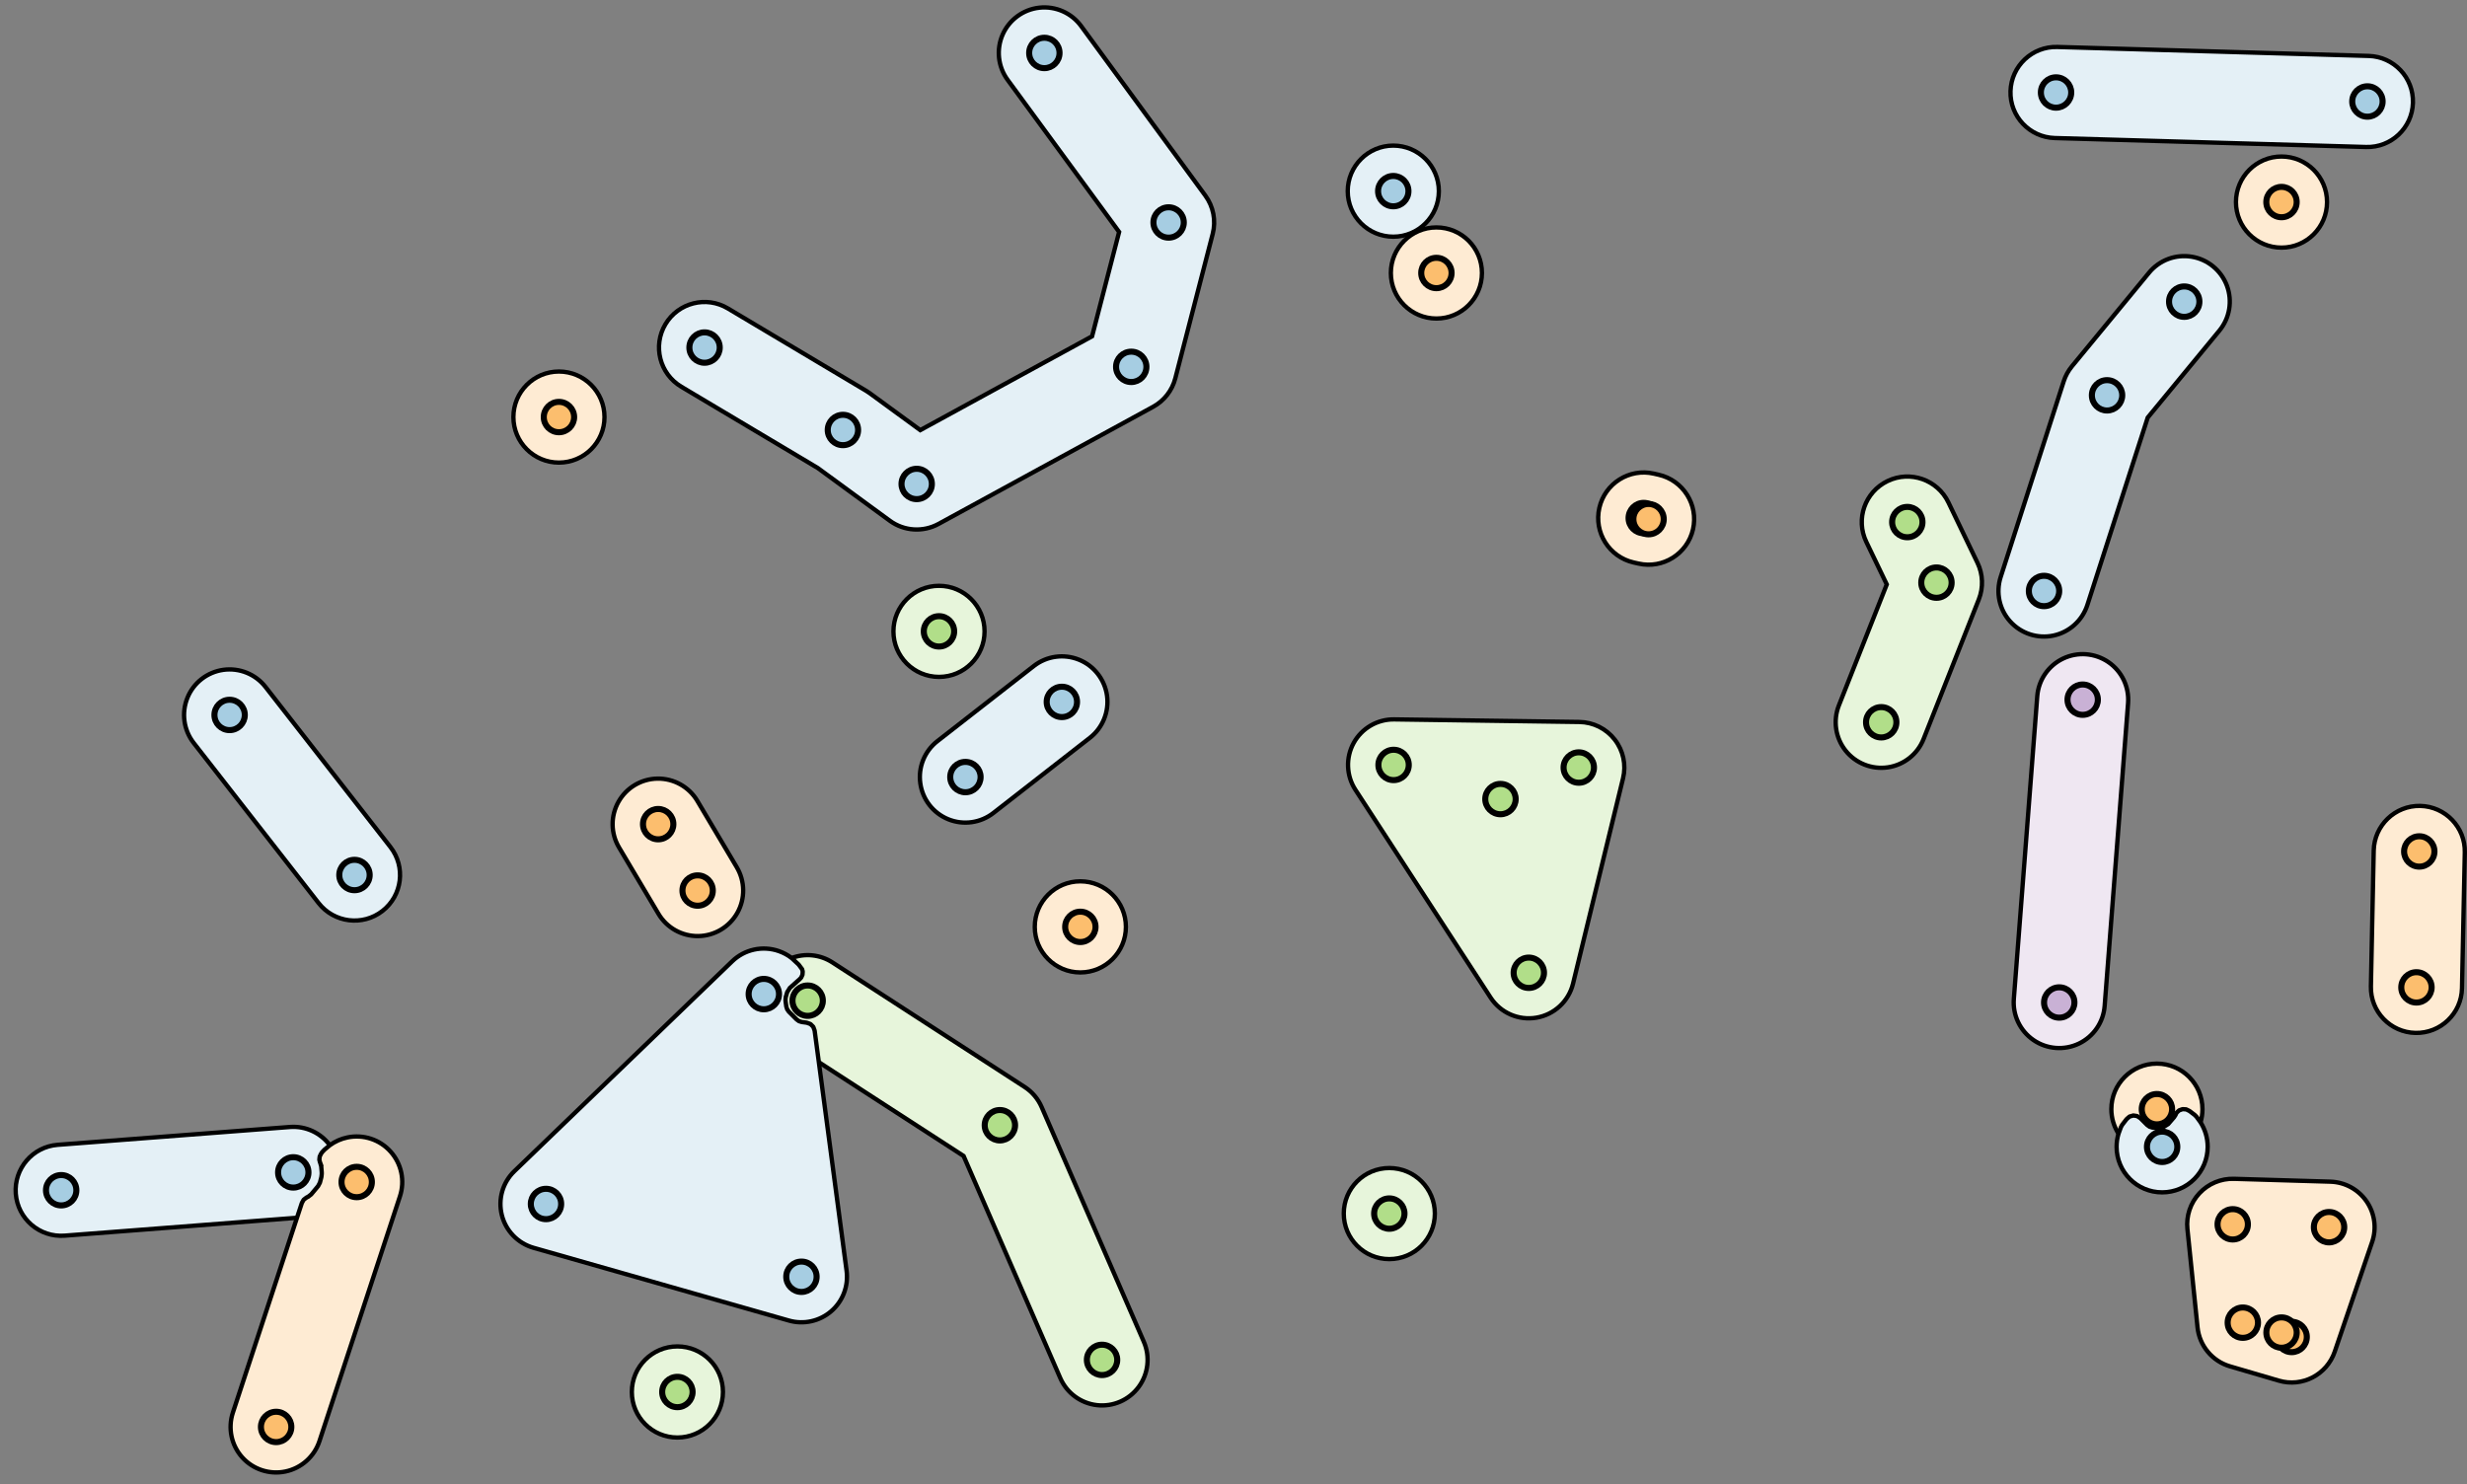 <?xml version="1.0" encoding="UTF-8"?>
<svg xmlns="http://www.w3.org/2000/svg" xmlns:xlink="http://www.w3.org/1999/xlink" width="246pt" height="148pt" viewBox="0 0 246 148" version="1.1">
<rect x="0" y="0" width="246" height="148" fill="#808080" stroke="none"/>
<g id="surface3683">
<path style="fill-rule:nonzero;fill:rgb(99.6%,92.1%,82.7%);fill-opacity:1;stroke-width:0.432;stroke-linecap:butt;stroke-linejoin:miter;stroke:rgb(0%,0%,0%);stroke-opacity:1;stroke-miterlimit:10;" d="M 217.25 350.941 C 218.055 349.68 219.469 348.844 221.078 348.844 C 223.133 348.844 224.867 350.207 225.43 352.074 C 225.555 352.492 225.621 352.93 225.621 353.387 C 225.621 355.895 223.59 357.93 221.078 357.93 C 218.57 357.93 216.535 355.895 216.535 353.387 C 216.535 352.484 216.801 351.648 217.25 350.941 Z M 217.25 350.941 " transform="matrix(1,0,0,-1,-6,464)"/>
<path style="fill-rule:nonzero;fill:rgb(99.6%,92.1%,82.7%);fill-opacity:1;stroke-width:0.432;stroke-linecap:butt;stroke-linejoin:miter;stroke:rgb(0%,0%,0%);stroke-opacity:1;stroke-miterlimit:10;" d="M 109.184 371.566 C 109.184 369.059 111.219 367.023 113.727 367.023 C 116.234 367.023 118.27 369.059 118.27 371.566 C 118.27 374.074 116.234 376.109 113.727 376.109 C 111.219 376.109 109.184 374.074 109.184 371.566 Z M 109.184 371.566 " transform="matrix(1,0,0,-1,-6,464)"/>
<path style="fill-rule:nonzero;fill:rgb(99.6%,92.1%,82.7%);fill-opacity:1;stroke-width:0.432;stroke-linecap:butt;stroke-linejoin:miter;stroke:rgb(0%,0%,0%);stroke-opacity:1;stroke-miterlimit:10;" d="M 228.961 443.848 C 228.961 441.34 230.992 439.305 233.504 439.305 C 236.012 439.305 238.043 441.34 238.043 443.848 C 238.043 446.355 236.012 448.391 233.504 448.391 C 230.992 448.391 228.961 446.355 228.961 443.848 Z M 228.961 443.848 " transform="matrix(1,0,0,-1,-6,464)"/>
<path style="fill-rule:nonzero;fill:rgb(99.6%,92.1%,82.7%);fill-opacity:1;stroke-width:0.432;stroke-linecap:butt;stroke-linejoin:miter;stroke:rgb(0%,0%,0%);stroke-opacity:1;stroke-miterlimit:10;" d="M 144.691 436.777 C 144.691 434.27 146.727 432.234 149.234 432.234 C 151.742 432.234 153.773 434.27 153.773 436.777 C 153.773 439.285 151.742 441.32 149.234 441.32 C 146.727 441.32 144.691 439.285 144.691 436.777 Z M 144.691 436.777 " transform="matrix(1,0,0,-1,-6,464)"/>
<path style="fill-rule:nonzero;fill:rgb(99.6%,92.1%,82.7%);fill-opacity:1;stroke-width:0.432;stroke-linecap:butt;stroke-linejoin:miter;stroke:rgb(0%,0%,0%);stroke-opacity:1;stroke-miterlimit:10;" d="M 57.195 422.406 C 57.195 419.898 59.227 417.867 61.734 417.867 C 64.246 417.867 66.277 419.898 66.277 422.406 C 66.277 424.914 64.246 426.949 61.734 426.949 C 59.227 426.949 57.195 424.914 57.195 422.406 Z M 57.195 422.406 " transform="matrix(1,0,0,-1,-6,464)"/>
<path style="fill-rule:nonzero;fill:rgb(90.5%,96%,85.8%);fill-opacity:1;stroke-width:0.432;stroke-linecap:butt;stroke-linejoin:miter;stroke:rgb(0%,0%,0%);stroke-opacity:1;stroke-miterlimit:10;" d="M 95.09 401.035 C 95.09 398.527 97.125 396.496 99.633 396.496 C 102.141 396.496 104.176 398.527 104.176 401.035 C 104.176 403.547 102.141 405.578 99.633 405.578 C 97.125 405.578 95.09 403.547 95.09 401.035 Z M 95.09 401.035 " transform="matrix(1,0,0,-1,-6,464)"/>
<path style="fill-rule:nonzero;fill:rgb(89.4%,94.1%,96.4%);fill-opacity:1;stroke-width:0.432;stroke-linecap:butt;stroke-linejoin:miter;stroke:rgb(0%,0%,0%);stroke-opacity:1;stroke-miterlimit:10;" d="M 140.391 444.938 C 140.391 442.43 142.426 440.395 144.934 440.395 C 147.441 440.395 149.477 442.43 149.477 444.938 C 149.477 447.445 147.441 449.48 144.934 449.48 C 142.426 449.48 140.391 447.445 140.391 444.938 Z M 140.391 444.938 " transform="matrix(1,0,0,-1,-6,464)"/>
<path style="fill-rule:nonzero;fill:rgb(89.4%,94.1%,96.4%);fill-opacity:1;stroke-width:0.432;stroke-linecap:butt;stroke-linejoin:miter;stroke:rgb(0%,0%,0%);stroke-opacity:1;stroke-miterlimit:10;" d="M 225.43 352.074 L 225.418 352.094 L 225.41 352.105 L 225.051 352.598 L 225.008 352.648 L 224.867 352.793 L 224.816 352.836 L 224.352 353.188 L 224.273 353.234 L 224.031 353.352 L 223.988 353.367 L 223.945 353.371 L 223.676 353.387 L 223.633 353.383 L 223.586 353.371 L 223.336 353.281 L 223.293 353.262 L 223.258 353.234 L 223.062 353.051 L 223.031 353.016 L 223.012 352.98 L 222.93 352.801 L 222.789 352.582 L 222.203 351.902 L 221.762 351.625 L 221.434 351.531 L 221.367 351.516 L 221.363 351.516 L 221.277 351.504 L 221.234 351.496 L 221.16 351.492 L 221.152 351.492 L 221.008 351.5 L 220.621 351.555 L 220.344 351.641 L 220.105 351.812 L 219.457 352.461 L 219.383 352.52 L 219.141 352.676 L 219.102 352.695 L 219.055 352.707 L 218.77 352.75 L 218.723 352.754 L 218.676 352.742 L 218.398 352.664 L 218.355 352.648 L 218.316 352.621 L 218.098 352.434 L 218.031 352.363 L 217.641 351.855 L 217.602 351.801 L 217.504 351.621 L 217.477 351.559 L 217.262 350.977 L 217.258 350.961 L 217.25 350.941 C 217.125 350.527 217.059 350.09 217.059 349.633 C 217.059 347.125 219.09 345.09 221.602 345.09 C 224.109 345.09 226.141 347.125 226.141 349.633 C 226.141 350.531 225.879 351.371 225.43 352.074 Z M 225.43 352.074 " transform="matrix(1,0,0,-1,-6,464)"/>
<path style="fill-rule:nonzero;fill:rgb(90.5%,96%,85.8%);fill-opacity:1;stroke-width:0.432;stroke-linecap:butt;stroke-linejoin:miter;stroke:rgb(0%,0%,0%);stroke-opacity:1;stroke-miterlimit:10;" d="M 139.996 342.977 C 139.996 340.469 142.027 338.434 144.535 338.434 C 147.047 338.434 149.078 340.469 149.078 342.977 C 149.078 345.484 147.047 347.516 144.535 347.516 C 142.027 347.516 139.996 345.484 139.996 342.977 Z M 139.996 342.977 " transform="matrix(1,0,0,-1,-6,464)"/>
<path style="fill-rule:nonzero;fill:rgb(90.5%,96%,85.8%);fill-opacity:1;stroke-width:0.432;stroke-linecap:butt;stroke-linejoin:miter;stroke:rgb(0%,0%,0%);stroke-opacity:1;stroke-miterlimit:10;" d="M 69.004 325.184 C 69.004 322.676 71.039 320.641 73.547 320.641 C 76.055 320.641 78.09 322.676 78.09 325.184 C 78.09 327.691 76.055 329.727 73.547 329.727 C 71.039 329.727 69.004 327.691 69.004 325.184 Z M 69.004 325.184 " transform="matrix(1,0,0,-1,-6,464)"/>
<path style="fill-rule:nonzero;fill:rgb(99.6%,92.1%,82.7%);fill-opacity:1;stroke-width:0.432;stroke-linecap:butt;stroke-linejoin:miter;stroke:rgb(0%,0%,0%);stroke-opacity:1;stroke-miterlimit:10;" d="M 168.898 407.906 L 169.383 407.797 C 171.828 407.242 174.262 408.773 174.82 411.219 C 175.375 413.664 173.844 416.098 171.398 416.656 L 170.914 416.766 C 168.469 417.324 166.035 415.789 165.48 413.348 C 164.922 410.898 166.453 408.465 168.898 407.906 Z M 168.898 407.906 " transform="matrix(1,0,0,-1,-6,464)"/>
<path style="fill-rule:nonzero;fill:rgb(99.6%,92.1%,82.7%);fill-opacity:1;stroke-width:0.432;stroke-linecap:butt;stroke-linejoin:miter;stroke:rgb(0%,0%,0%);stroke-opacity:1;stroke-miterlimit:10;" d="M 67.727 379.488 L 71.66 372.867 C 72.488 371.473 74 370.629 75.621 370.648 C 77.246 370.668 78.734 371.555 79.527 372.969 C 80.32 374.383 80.297 376.113 79.469 377.512 L 75.535 384.133 C 74.707 385.527 73.195 386.371 71.57 386.352 C 69.949 386.332 68.461 385.445 67.668 384.031 C 66.875 382.617 66.895 380.883 67.727 379.488 Z M 67.727 379.488 " transform="matrix(1,0,0,-1,-6,464)"/>
<path style="fill-rule:nonzero;fill:rgb(89.4%,94.1%,96.4%);fill-opacity:1;stroke-width:0.432;stroke-linecap:butt;stroke-linejoin:miter;stroke:rgb(0%,0%,0%);stroke-opacity:1;stroke-miterlimit:10;" d="M 105.059 382.926 L 114.68 390.422 C 115.957 391.418 116.609 393.023 116.387 394.629 C 116.16 396.234 115.098 397.602 113.594 398.211 C 112.09 398.82 110.375 398.582 109.094 397.586 L 99.477 390.09 C 98.195 389.094 97.543 387.488 97.77 385.883 C 97.992 384.273 99.059 382.906 100.559 382.297 C 102.062 381.688 103.777 381.926 105.059 382.926 Z M 105.059 382.926 " transform="matrix(1,0,0,-1,-6,464)"/>
<path style="fill-rule:nonzero;fill:rgb(99.6%,92.1%,82.7%);fill-opacity:1;stroke-width:0.432;stroke-linecap:butt;stroke-linejoin:miter;stroke:rgb(0%,0%,0%);stroke-opacity:1;stroke-miterlimit:10;" d="M 251.5 365.438 L 251.781 378.992 C 251.836 381.5 249.844 383.574 247.336 383.629 C 244.828 383.68 242.754 381.691 242.699 379.184 L 242.418 365.629 C 242.363 363.117 244.355 361.043 246.863 360.992 C 249.371 360.938 251.445 362.93 251.5 365.438 Z M 251.5 365.438 " transform="matrix(1,0,0,-1,-6,464)"/>
<path style="fill-rule:nonzero;fill:rgb(99.6%,92.1%,82.7%);fill-opacity:1;stroke-width:0.432;stroke-linecap:butt;stroke-linejoin:miter;stroke:rgb(0%,0%,0%);stroke-opacity:1;stroke-miterlimit:10;" d="M 224.121 341.441 L 225.129 331.633 C 225.316 329.797 226.598 328.254 228.371 327.738 L 233.238 326.312 C 235.57 325.629 238.027 326.902 238.812 329.207 L 242.543 340.152 C 243.008 341.516 242.797 343.02 241.977 344.203 C 241.152 345.391 239.82 346.113 238.379 346.156 L 228.773 346.441 C 227.465 346.484 226.203 345.953 225.312 344.996 C 224.422 344.039 223.988 342.742 224.121 341.441 Z M 224.121 341.441 " transform="matrix(1,0,0,-1,-6,464)"/>
<path style="fill-rule:nonzero;fill:rgb(89.4%,94.1%,96.4%);fill-opacity:1;stroke-width:0.432;stroke-linecap:butt;stroke-linejoin:miter;stroke:rgb(0%,0%,0%);stroke-opacity:1;stroke-miterlimit:10;" d="M 25.316 389.906 L 37.766 373.945 C 39.309 371.969 42.164 371.613 44.141 373.156 C 46.121 374.699 46.473 377.555 44.93 379.531 L 32.477 395.492 C 31.48 396.773 29.875 397.422 28.266 397.199 C 26.66 396.973 25.293 395.91 24.688 394.406 C 24.078 392.902 24.316 391.188 25.316 389.906 Z M 25.316 389.906 " transform="matrix(1,0,0,-1,-6,464)"/>
<path style="fill-rule:nonzero;fill:rgb(89.4%,94.1%,96.4%);fill-opacity:1;stroke-width:0.432;stroke-linecap:butt;stroke-linejoin:miter;stroke:rgb(0%,0%,0%);stroke-opacity:1;stroke-miterlimit:10;" d="M 35.613 342.555 C 38.105 342.758 39.965 344.938 39.773 347.43 C 39.707 348.316 39.387 349.129 38.891 349.793 C 37.992 351 36.512 351.734 34.898 351.609 L 11.754 349.832 C 9.25 349.641 7.379 347.453 7.574 344.953 C 7.766 342.453 9.949 340.582 12.449 340.773 L 35.594 342.555 C 35.602 342.555 35.605 342.555 35.613 342.555 Z M 35.613 342.555 " transform="matrix(1,0,0,-1,-6,464)"/>
<path style="fill-rule:nonzero;fill:rgb(90.5%,96%,85.8%);fill-opacity:1;stroke-width:0.432;stroke-linecap:butt;stroke-linejoin:miter;stroke:rgb(0%,0%,0%);stroke-opacity:1;stroke-miterlimit:10;" d="M 194.141 405.719 L 189.363 393.641 C 188.77 392.133 189.023 390.422 190.031 389.148 C 191.039 387.879 192.648 387.242 194.254 387.477 C 195.859 387.715 197.215 388.793 197.812 390.301 L 203.32 404.227 C 203.785 405.402 203.738 406.723 203.191 407.863 L 200.285 413.902 C 199.195 416.164 196.48 417.113 194.223 416.027 C 191.961 414.938 191.012 412.227 192.098 409.965 Z M 194.141 405.719 " transform="matrix(1,0,0,-1,-6,464)"/>
<path style="fill-rule:nonzero;fill:rgb(99.6%,92.1%,82.7%);fill-opacity:1;stroke-width:0.432;stroke-linecap:butt;stroke-linejoin:miter;stroke:rgb(0%,0%,0%);stroke-opacity:1;stroke-miterlimit:10;" d="M 38.891 349.789 L 38.875 349.777 L 38.863 349.77 L 38.344 349.336 L 38.117 349.094 L 38.035 348.973 L 37.992 348.902 L 37.891 348.688 L 37.879 348.648 L 37.871 348.609 L 37.848 348.371 L 37.848 348.332 L 37.855 348.293 L 37.918 348.062 L 37.961 347.949 L 37.957 347.949 L 38.031 347.684 L 38.078 347.133 L 38.082 347.031 L 38.082 346.934 L 38.074 346.855 L 38.062 346.73 L 38.055 346.688 L 38.051 346.66 L 38.051 346.652 L 38.043 346.605 L 38.031 346.551 L 37.902 346.062 L 37.719 345.715 L 37.031 344.891 L 36.723 344.652 L 36.621 344.605 L 36.543 344.559 L 36.324 344.391 L 36.289 344.359 L 36.262 344.324 L 36.129 344.086 L 36.09 344.004 L 35.613 342.555 L 29.219 323.117 C 28.715 321.574 29.066 319.883 30.148 318.672 C 31.23 317.461 32.875 316.922 34.465 317.254 C 36.051 317.586 37.344 318.738 37.852 320.277 L 45.883 344.703 C 46.391 346.246 46.035 347.938 44.953 349.148 C 43.875 350.359 42.227 350.898 40.641 350.566 C 39.996 350.434 39.406 350.164 38.891 349.793 Z M 38.891 349.789 " transform="matrix(1,0,0,-1,-6,464)"/>
<path style="fill-rule:nonzero;fill:rgb(90.5%,96%,85.8%);fill-opacity:1;stroke-width:0.432;stroke-linecap:butt;stroke-linejoin:miter;stroke:rgb(0%,0%,0%);stroke-opacity:1;stroke-miterlimit:10;" d="M 141.156 385.238 L 154.637 364.512 C 155.629 362.992 157.422 362.207 159.211 362.512 C 160.996 362.816 162.43 364.152 162.859 365.914 L 167.844 386.383 C 168.172 387.727 167.867 389.145 167.02 390.238 C 166.176 391.332 164.875 391.98 163.492 392 L 145.027 392.258 C 143.348 392.281 141.797 391.379 140.984 389.91 C 140.176 388.441 140.242 386.645 141.156 385.238 Z M 141.156 385.238 " transform="matrix(1,0,0,-1,-6,464)"/>
<path style="fill-rule:nonzero;fill:rgb(89.4%,94.1%,96.4%);fill-opacity:1;stroke-width:0.432;stroke-linecap:butt;stroke-linejoin:miter;stroke:rgb(0%,0%,0%);stroke-opacity:1;stroke-miterlimit:10;" d="M 87.543 417.328 L 94.727 412.07 C 96.148 411.031 98.039 410.906 99.586 411.75 L 120.98 423.43 C 122.082 424.031 122.887 425.062 123.199 426.277 L 126.926 440.676 C 127.27 441.996 126.996 443.398 126.191 444.496 L 113.805 461.402 C 112.844 462.715 111.258 463.41 109.645 463.234 C 108.031 463.059 106.637 462.035 105.98 460.551 C 105.328 459.066 105.516 457.344 106.477 456.035 L 117.594 440.867 L 114.898 430.461 L 97.766 421.105 L 92.734 424.785 C 92.621 424.867 92.5 424.949 92.379 425.02 L 78.578 433.242 C 76.426 434.527 73.637 433.82 72.352 431.664 C 71.07 429.512 71.777 426.723 73.93 425.438 Z M 87.543 417.328 " transform="matrix(1,0,0,-1,-6,464)"/>
<path style="fill-rule:nonzero;fill:rgb(90.5%,96%,85.8%);fill-opacity:1;stroke-width:0.432;stroke-linecap:butt;stroke-linejoin:miter;stroke:rgb(0%,0%,0%);stroke-opacity:1;stroke-miterlimit:10;" d="M 84.941 368.461 C 84.781 368.398 84.625 368.332 84.469 368.254 C 83.023 367.516 82.082 366.062 82 364.441 C 81.918 362.82 82.703 361.277 84.066 360.395 L 87.652 358.07 L 102.086 348.719 L 111.727 326.57 C 112.375 325.086 113.766 324.055 115.379 323.871 C 116.992 323.688 118.578 324.379 119.543 325.684 C 120.508 326.988 120.703 328.711 120.055 330.199 L 109.867 353.598 C 109.512 354.414 108.926 355.113 108.176 355.598 L 89.008 368.02 C 87.789 368.809 86.277 368.961 84.941 368.461 Z M 84.941 368.461 " transform="matrix(1,0,0,-1,-6,464)"/>
<path style="fill-rule:nonzero;fill:rgb(89.4%,94.1%,96.4%);fill-opacity:1;stroke-width:0.432;stroke-linecap:butt;stroke-linejoin:miter;stroke:rgb(0%,0%,0%);stroke-opacity:1;stroke-miterlimit:10;" d="M 220.164 422.359 L 227.309 431.031 C 228.34 432.281 228.625 433.988 228.059 435.512 C 227.488 437.031 226.152 438.133 224.551 438.398 C 222.949 438.664 221.328 438.059 220.297 436.809 L 212.602 427.465 C 212.238 427.023 211.961 426.516 211.785 425.969 L 205.5 406.457 C 205 404.91 205.363 403.219 206.453 402.016 C 207.543 400.812 209.191 400.281 210.777 400.621 C 212.363 400.965 213.648 402.125 214.145 403.672 Z M 220.164 422.359 " transform="matrix(1,0,0,-1,-6,464)"/>
<path style="fill-rule:nonzero;fill:rgb(93.7%,90.5%,94.9%);fill-opacity:1;stroke-width:0.432;stroke-linecap:butt;stroke-linejoin:miter;stroke:rgb(0%,0%,0%);stroke-opacity:1;stroke-miterlimit:10;" d="M 215.867 363.676 L 218.203 393.871 C 218.328 395.492 217.582 397.055 216.246 397.969 C 214.906 398.887 213.18 399.02 211.715 398.32 C 210.254 397.621 209.273 396.191 209.148 394.574 L 206.812 364.375 C 206.688 362.758 207.434 361.195 208.773 360.277 C 210.109 359.359 211.836 359.227 213.301 359.926 C 214.766 360.629 215.742 362.055 215.867 363.676 Z M 215.867 363.676 " transform="matrix(1,0,0,-1,-6,464)"/>
<path style="fill-rule:nonzero;fill:rgb(89.4%,94.1%,96.4%);fill-opacity:1;stroke-width:0.432;stroke-linecap:butt;stroke-linejoin:miter;stroke:rgb(0%,0%,0%);stroke-opacity:1;stroke-miterlimit:10;" d="M 210.891 450.234 L 241.938 449.34 C 244.445 449.266 246.535 451.242 246.609 453.746 C 246.684 456.258 244.707 458.348 242.199 458.422 L 211.152 459.316 C 208.645 459.391 206.555 457.414 206.48 454.906 C 206.406 452.398 208.383 450.309 210.891 450.234 Z M 210.891 450.234 " transform="matrix(1,0,0,-1,-6,464)"/>
<path style="fill-rule:nonzero;fill:rgb(89.4%,94.1%,96.4%);fill-opacity:1;stroke-width:0.432;stroke-linecap:butt;stroke-linejoin:miter;stroke:rgb(0%,0%,0%);stroke-opacity:1;stroke-miterlimit:10;" d="M 87.652 358.07 L 87.238 361.18 L 87.215 361.273 L 87.113 361.551 L 87.094 361.594 L 87.062 361.633 L 86.855 361.84 L 86.82 361.867 L 86.777 361.891 L 86.504 361.992 L 86.406 362.016 L 85.949 362.078 L 85.672 362.164 L 85.434 362.336 L 84.664 363.105 L 84.496 363.344 L 84.406 363.621 L 84.336 364.137 L 84.328 364.281 L 84.328 364.316 L 84.332 364.395 L 84.344 364.477 L 84.355 364.566 L 84.359 364.57 L 84.375 364.637 L 84.496 365.055 L 84.762 365.477 L 85.605 366.23 L 85.621 366.242 L 85.707 366.316 L 85.867 366.484 L 85.891 366.516 L 85.91 366.551 L 86.004 366.762 L 86.02 366.801 L 86.023 366.84 L 86.039 367.07 L 86.039 367.109 L 86.035 367.148 L 85.977 367.352 L 85.637 367.809 L 84.98 368.422 L 84.965 368.438 L 84.938 368.457 L 84.941 368.461 C 84.559 368.754 84.129 368.988 83.66 369.152 C 82.043 369.715 80.246 369.324 79.012 368.133 L 57.293 347.203 C 56.121 346.074 55.645 344.41 56.039 342.832 C 56.43 341.258 57.637 340.012 59.199 339.562 L 84.672 332.305 C 86.145 331.887 87.73 332.238 88.887 333.238 C 90.047 334.238 90.621 335.758 90.418 337.273 Z M 87.652 358.07 " transform="matrix(1,0,0,-1,-6,464)"/>
<path style="fill-rule:nonzero;fill:rgb(98.8%,74.5%,43.1%);fill-opacity:1;stroke-width:0.605;stroke-linecap:butt;stroke-linejoin:miter;stroke:rgb(0%,0%,0%);stroke-opacity:1;stroke-miterlimit:10;" d="M 32.02 321.699 C 32.02 320.863 32.699 320.184 33.535 320.184 C 34.371 320.184 35.051 320.863 35.051 321.699 C 35.051 322.535 34.371 323.211 33.535 323.211 C 32.699 323.211 32.02 322.535 32.02 321.699 Z M 32.02 321.699 " transform="matrix(1,0,0,-1,-6,464)"/>
<path style="fill-rule:nonzero;fill:rgb(98.8%,74.5%,43.1%);fill-opacity:1;stroke-width:0.605;stroke-linecap:butt;stroke-linejoin:miter;stroke:rgb(0%,0%,0%);stroke-opacity:1;stroke-miterlimit:10;" d="M 40.055 346.121 C 40.055 345.285 40.73 344.609 41.57 344.609 C 42.406 344.609 43.082 345.285 43.082 346.121 C 43.082 346.957 42.406 347.637 41.57 347.637 C 40.73 347.637 40.055 346.957 40.055 346.121 Z M 40.055 346.121 " transform="matrix(1,0,0,-1,-6,464)"/>
<path style="fill-rule:nonzero;fill:rgb(98.8%,74.5%,43.1%);fill-opacity:1;stroke-width:0.605;stroke-linecap:butt;stroke-linejoin:miter;stroke:rgb(0%,0%,0%);stroke-opacity:1;stroke-miterlimit:10;" d="M 228.133 332.098 C 228.133 331.258 228.809 330.582 229.645 330.582 C 230.48 330.582 231.16 331.258 231.16 332.098 C 231.16 332.934 230.48 333.609 229.645 333.609 C 228.809 333.609 228.133 332.934 228.133 332.098 Z M 228.133 332.098 " transform="matrix(1,0,0,-1,-6,464)"/>
<path style="fill-rule:nonzero;fill:rgb(98.8%,74.5%,43.1%);fill-opacity:1;stroke-width:0.605;stroke-linecap:butt;stroke-linejoin:miter;stroke:rgb(0%,0%,0%);stroke-opacity:1;stroke-miterlimit:10;" d="M 233 330.672 C 233 329.836 233.68 329.156 234.516 329.156 C 235.352 329.156 236.027 329.836 236.027 330.672 C 236.027 331.508 235.352 332.184 234.516 332.184 C 233.68 332.184 233 331.508 233 330.672 Z M 233 330.672 " transform="matrix(1,0,0,-1,-6,464)"/>
<path style="fill-rule:nonzero;fill:rgb(98.8%,74.5%,43.1%);fill-opacity:1;stroke-width:0.605;stroke-linecap:butt;stroke-linejoin:miter;stroke:rgb(0%,0%,0%);stroke-opacity:1;stroke-miterlimit:10;" d="M 231.992 331.109 C 231.992 330.273 232.668 329.594 233.504 329.594 C 234.34 329.594 235.02 330.273 235.02 331.109 C 235.02 331.945 234.34 332.621 233.504 332.621 C 232.668 332.621 231.992 331.945 231.992 331.109 Z M 231.992 331.109 " transform="matrix(1,0,0,-1,-6,464)"/>
<path style="fill-rule:nonzero;fill:rgb(98.8%,74.5%,43.1%);fill-opacity:1;stroke-width:0.605;stroke-linecap:butt;stroke-linejoin:miter;stroke:rgb(0%,0%,0%);stroke-opacity:1;stroke-miterlimit:10;" d="M 236.73 341.617 C 236.73 340.781 237.406 340.102 238.242 340.102 C 239.078 340.102 239.758 340.781 239.758 341.617 C 239.758 342.453 239.078 343.133 238.242 343.133 C 237.406 343.133 236.73 342.453 236.73 341.617 Z M 236.73 341.617 " transform="matrix(1,0,0,-1,-6,464)"/>
<path style="fill-rule:nonzero;fill:rgb(98.8%,74.5%,43.1%);fill-opacity:1;stroke-width:0.605;stroke-linecap:butt;stroke-linejoin:miter;stroke:rgb(0%,0%,0%);stroke-opacity:1;stroke-miterlimit:10;" d="M 227.125 341.902 C 227.125 341.066 227.805 340.391 228.641 340.391 C 229.477 340.391 230.152 341.066 230.152 341.902 C 230.152 342.738 229.477 343.418 228.641 343.418 C 227.805 343.418 227.125 342.738 227.125 341.902 Z M 227.125 341.902 " transform="matrix(1,0,0,-1,-6,464)"/>
<path style="fill-rule:nonzero;fill:rgb(98.8%,74.5%,43.1%);fill-opacity:1;stroke-width:0.605;stroke-linecap:butt;stroke-linejoin:miter;stroke:rgb(0%,0%,0%);stroke-opacity:1;stroke-miterlimit:10;" d="M 219.566 353.387 C 219.566 352.551 220.242 351.871 221.078 351.871 C 221.914 351.871 222.594 352.551 222.594 353.387 C 222.594 354.223 221.914 354.898 221.078 354.898 C 220.242 354.898 219.566 354.223 219.566 353.387 Z M 219.566 353.387 " transform="matrix(1,0,0,-1,-6,464)"/>
<path style="fill-rule:nonzero;fill:rgb(98.8%,74.5%,43.1%);fill-opacity:1;stroke-width:0.605;stroke-linecap:butt;stroke-linejoin:miter;stroke:rgb(0%,0%,0%);stroke-opacity:1;stroke-miterlimit:10;" d="M 245.445 365.531 C 245.445 364.695 246.121 364.02 246.957 364.02 C 247.793 364.02 248.473 364.695 248.473 365.531 C 248.473 366.367 247.793 367.047 246.957 367.047 C 246.121 367.047 245.445 366.367 245.445 365.531 Z M 245.445 365.531 " transform="matrix(1,0,0,-1,-6,464)"/>
<path style="fill-rule:nonzero;fill:rgb(98.8%,74.5%,43.1%);fill-opacity:1;stroke-width:0.605;stroke-linecap:butt;stroke-linejoin:miter;stroke:rgb(0%,0%,0%);stroke-opacity:1;stroke-miterlimit:10;" d="M 245.727 379.086 C 245.727 378.25 246.406 377.574 247.242 377.574 C 248.078 377.574 248.754 378.25 248.754 379.086 C 248.754 379.922 248.078 380.602 247.242 380.602 C 246.406 380.602 245.727 379.922 245.727 379.086 Z M 245.727 379.086 " transform="matrix(1,0,0,-1,-6,464)"/>
<path style="fill-rule:nonzero;fill:rgb(98.8%,74.5%,43.1%);fill-opacity:1;stroke-width:0.605;stroke-linecap:butt;stroke-linejoin:miter;stroke:rgb(0%,0%,0%);stroke-opacity:1;stroke-miterlimit:10;" d="M 70.117 381.809 C 70.117 380.973 70.793 380.297 71.629 380.297 C 72.465 380.297 73.145 380.973 73.145 381.809 C 73.145 382.645 72.465 383.324 71.629 383.324 C 70.793 383.324 70.117 382.645 70.117 381.809 Z M 70.117 381.809 " transform="matrix(1,0,0,-1,-6,464)"/>
<path style="fill-rule:nonzero;fill:rgb(98.8%,74.5%,43.1%);fill-opacity:1;stroke-width:0.605;stroke-linecap:butt;stroke-linejoin:miter;stroke:rgb(0%,0%,0%);stroke-opacity:1;stroke-miterlimit:10;" d="M 74.051 375.188 C 74.051 374.352 74.727 373.676 75.566 373.676 C 76.402 373.676 77.078 374.352 77.078 375.188 C 77.078 376.027 76.402 376.703 75.566 376.703 C 74.727 376.703 74.051 376.027 74.051 375.188 Z M 74.051 375.188 " transform="matrix(1,0,0,-1,-6,464)"/>
<path style="fill-rule:nonzero;fill:rgb(98.8%,74.5%,43.1%);fill-opacity:1;stroke-width:0.605;stroke-linecap:butt;stroke-linejoin:miter;stroke:rgb(0%,0%,0%);stroke-opacity:1;stroke-miterlimit:10;" d="M 112.215 371.566 C 112.215 370.73 112.891 370.055 113.727 370.055 C 114.562 370.055 115.242 370.73 115.242 371.566 C 115.242 372.402 114.562 373.082 113.727 373.082 C 112.891 373.082 112.215 372.402 112.215 371.566 Z M 112.215 371.566 " transform="matrix(1,0,0,-1,-6,464)"/>
<path style="fill-rule:nonzero;fill:rgb(98.8%,74.5%,43.1%);fill-opacity:1;stroke-width:0.605;stroke-linecap:butt;stroke-linejoin:miter;stroke:rgb(0%,0%,0%);stroke-opacity:1;stroke-miterlimit:10;" d="M 168.395 412.336 C 168.395 411.5 169.07 410.824 169.906 410.824 C 170.742 410.824 171.422 411.5 171.422 412.336 C 171.422 413.172 170.742 413.852 169.906 413.852 C 169.07 413.852 168.395 413.172 168.395 412.336 Z M 168.395 412.336 " transform="matrix(1,0,0,-1,-6,464)"/>
<path style="fill-rule:nonzero;fill:rgb(98.8%,74.5%,43.1%);fill-opacity:1;stroke-width:0.605;stroke-linecap:butt;stroke-linejoin:miter;stroke:rgb(0%,0%,0%);stroke-opacity:1;stroke-miterlimit:10;" d="M 168.875 412.227 C 168.875 411.391 169.555 410.715 170.391 410.715 C 171.227 410.715 171.902 411.391 171.902 412.227 C 171.902 413.062 171.227 413.742 170.391 413.742 C 169.555 413.742 168.875 413.062 168.875 412.227 Z M 168.875 412.227 " transform="matrix(1,0,0,-1,-6,464)"/>
<path style="fill-rule:nonzero;fill:rgb(98.8%,74.5%,43.1%);fill-opacity:1;stroke-width:0.605;stroke-linecap:butt;stroke-linejoin:miter;stroke:rgb(0%,0%,0%);stroke-opacity:1;stroke-miterlimit:10;" d="M 231.988 443.848 C 231.988 443.012 232.664 442.336 233.504 442.336 C 234.34 442.336 235.016 443.012 235.016 443.848 C 235.016 444.684 234.34 445.363 233.504 445.363 C 232.664 445.363 231.988 444.684 231.988 443.848 Z M 231.988 443.848 " transform="matrix(1,0,0,-1,-6,464)"/>
<path style="fill-rule:nonzero;fill:rgb(98.8%,74.5%,43.1%);fill-opacity:1;stroke-width:0.605;stroke-linecap:butt;stroke-linejoin:miter;stroke:rgb(0%,0%,0%);stroke-opacity:1;stroke-miterlimit:10;" d="M 147.719 436.777 C 147.719 435.941 148.398 435.262 149.234 435.262 C 150.07 435.262 150.746 435.941 150.746 436.777 C 150.746 437.613 150.07 438.289 149.234 438.289 C 148.398 438.289 147.719 437.613 147.719 436.777 Z M 147.719 436.777 " transform="matrix(1,0,0,-1,-6,464)"/>
<path style="fill-rule:nonzero;fill:rgb(98.8%,74.5%,43.1%);fill-opacity:1;stroke-width:0.605;stroke-linecap:butt;stroke-linejoin:miter;stroke:rgb(0%,0%,0%);stroke-opacity:1;stroke-miterlimit:10;" d="M 60.223 422.406 C 60.223 421.57 60.898 420.895 61.734 420.895 C 62.57 420.895 63.25 421.57 63.25 422.406 C 63.25 423.242 62.57 423.922 61.734 423.922 C 60.898 423.922 60.223 423.242 60.223 422.406 Z M 60.223 422.406 " transform="matrix(1,0,0,-1,-6,464)"/>
<path style="fill-rule:nonzero;fill:rgb(69.4%,87%,53.7%);fill-opacity:1;stroke-width:0.605;stroke-linecap:butt;stroke-linejoin:miter;stroke:rgb(0%,0%,0%);stroke-opacity:1;stroke-miterlimit:10;" d="M 104.191 351.785 C 104.191 350.949 104.867 350.27 105.703 350.27 C 106.539 350.27 107.219 350.949 107.219 351.785 C 107.219 352.621 106.539 353.301 105.703 353.301 C 104.867 353.301 104.191 352.621 104.191 351.785 Z M 104.191 351.785 " transform="matrix(1,0,0,-1,-6,464)"/>
<path style="fill-rule:nonzero;fill:rgb(69.4%,87%,53.7%);fill-opacity:1;stroke-width:0.605;stroke-linecap:butt;stroke-linejoin:miter;stroke:rgb(0%,0%,0%);stroke-opacity:1;stroke-miterlimit:10;" d="M 85.023 364.207 C 85.023 363.371 85.699 362.691 86.535 362.691 C 87.371 362.691 88.051 363.371 88.051 364.207 C 88.051 365.043 87.371 365.723 86.535 365.723 C 85.699 365.723 85.023 365.043 85.023 364.207 Z M 85.023 364.207 " transform="matrix(1,0,0,-1,-6,464)"/>
<path style="fill-rule:nonzero;fill:rgb(69.4%,87%,53.7%);fill-opacity:1;stroke-width:0.605;stroke-linecap:butt;stroke-linejoin:miter;stroke:rgb(0%,0%,0%);stroke-opacity:1;stroke-miterlimit:10;" d="M 156.934 366.988 C 156.934 366.152 157.609 365.477 158.445 365.477 C 159.281 365.477 159.961 366.152 159.961 366.988 C 159.961 367.824 159.281 368.504 158.445 368.504 C 157.609 368.504 156.934 367.824 156.934 366.988 Z M 156.934 366.988 " transform="matrix(1,0,0,-1,-6,464)"/>
<path style="fill-rule:nonzero;fill:rgb(69.4%,87%,53.7%);fill-opacity:1;stroke-width:0.605;stroke-linecap:butt;stroke-linejoin:miter;stroke:rgb(0%,0%,0%);stroke-opacity:1;stroke-miterlimit:10;" d="M 154.105 384.312 C 154.105 383.477 154.785 382.797 155.621 382.797 C 156.457 382.797 157.137 383.477 157.137 384.312 C 157.137 385.148 156.457 385.824 155.621 385.824 C 154.785 385.824 154.105 385.148 154.105 384.312 Z M 154.105 384.312 " transform="matrix(1,0,0,-1,-6,464)"/>
<path style="fill-rule:nonzero;fill:rgb(69.4%,87%,53.7%);fill-opacity:1;stroke-width:0.605;stroke-linecap:butt;stroke-linejoin:miter;stroke:rgb(0%,0%,0%);stroke-opacity:1;stroke-miterlimit:10;" d="M 143.449 387.715 C 143.449 386.879 144.129 386.203 144.965 386.203 C 145.801 386.203 146.477 386.879 146.477 387.715 C 146.477 388.555 145.801 389.23 144.965 389.23 C 144.129 389.23 143.449 388.555 143.449 387.715 Z M 143.449 387.715 " transform="matrix(1,0,0,-1,-6,464)"/>
<path style="fill-rule:nonzero;fill:rgb(69.4%,87%,53.7%);fill-opacity:1;stroke-width:0.605;stroke-linecap:butt;stroke-linejoin:miter;stroke:rgb(0%,0%,0%);stroke-opacity:1;stroke-miterlimit:10;" d="M 161.914 387.457 C 161.914 386.621 162.594 385.941 163.43 385.941 C 164.266 385.941 164.945 386.621 164.945 387.457 C 164.945 388.293 164.266 388.973 163.43 388.973 C 162.594 388.973 161.914 388.293 161.914 387.457 Z M 161.914 387.457 " transform="matrix(1,0,0,-1,-6,464)"/>
<path style="fill-rule:nonzero;fill:rgb(69.4%,87%,53.7%);fill-opacity:1;stroke-width:0.605;stroke-linecap:butt;stroke-linejoin:miter;stroke:rgb(0%,0%,0%);stroke-opacity:1;stroke-miterlimit:10;" d="M 192.074 391.973 C 192.074 391.137 192.754 390.457 193.59 390.457 C 194.426 390.457 195.102 391.137 195.102 391.973 C 195.102 392.809 194.426 393.484 193.59 393.484 C 192.754 393.484 192.074 392.809 192.074 391.973 Z M 192.074 391.973 " transform="matrix(1,0,0,-1,-6,464)"/>
<path style="fill-rule:nonzero;fill:rgb(69.4%,87%,53.7%);fill-opacity:1;stroke-width:0.605;stroke-linecap:butt;stroke-linejoin:miter;stroke:rgb(0%,0%,0%);stroke-opacity:1;stroke-miterlimit:10;" d="M 194.676 411.934 C 194.676 411.098 195.355 410.422 196.191 410.422 C 197.027 410.422 197.703 411.098 197.703 411.934 C 197.703 412.77 197.027 413.449 196.191 413.449 C 195.355 413.449 194.676 412.77 194.676 411.934 Z M 194.676 411.934 " transform="matrix(1,0,0,-1,-6,464)"/>
<path style="fill-rule:nonzero;fill:rgb(69.4%,87%,53.7%);fill-opacity:1;stroke-width:0.605;stroke-linecap:butt;stroke-linejoin:miter;stroke:rgb(0%,0%,0%);stroke-opacity:1;stroke-miterlimit:10;" d="M 197.582 405.895 C 197.582 405.059 198.262 404.383 199.098 404.383 C 199.934 404.383 200.609 405.059 200.609 405.895 C 200.609 406.73 199.934 407.41 199.098 407.41 C 198.262 407.41 197.582 406.73 197.582 405.895 Z M 197.582 405.895 " transform="matrix(1,0,0,-1,-6,464)"/>
<path style="fill-rule:nonzero;fill:rgb(69.4%,87%,53.7%);fill-opacity:1;stroke-width:0.605;stroke-linecap:butt;stroke-linejoin:miter;stroke:rgb(0%,0%,0%);stroke-opacity:1;stroke-miterlimit:10;" d="M 98.117 401.035 C 98.117 400.199 98.797 399.523 99.633 399.523 C 100.469 399.523 101.145 400.199 101.145 401.035 C 101.145 401.875 100.469 402.551 99.633 402.551 C 98.797 402.551 98.117 401.875 98.117 401.035 Z M 98.117 401.035 " transform="matrix(1,0,0,-1,-6,464)"/>
<path style="fill-rule:nonzero;fill:rgb(78.8%,69.4%,83.5%);fill-opacity:1;stroke-width:0.605;stroke-linecap:butt;stroke-linejoin:miter;stroke:rgb(0%,0%,0%);stroke-opacity:1;stroke-miterlimit:10;" d="M 209.824 364.023 C 209.824 363.188 210.504 362.512 211.34 362.512 C 212.176 362.512 212.855 363.188 212.855 364.023 C 212.855 364.859 212.176 365.539 211.34 365.539 C 210.504 365.539 209.824 364.859 209.824 364.023 Z M 209.824 364.023 " transform="matrix(1,0,0,-1,-6,464)"/>
<path style="fill-rule:nonzero;fill:rgb(78.8%,69.4%,83.5%);fill-opacity:1;stroke-width:0.605;stroke-linecap:butt;stroke-linejoin:miter;stroke:rgb(0%,0%,0%);stroke-opacity:1;stroke-miterlimit:10;" d="M 212.164 394.223 C 212.164 393.387 212.84 392.711 213.676 392.711 C 214.512 392.711 215.191 393.387 215.191 394.223 C 215.191 395.059 214.512 395.738 213.676 395.738 C 212.84 395.738 212.164 395.059 212.164 394.223 Z M 212.164 394.223 " transform="matrix(1,0,0,-1,-6,464)"/>
<path style="fill-rule:nonzero;fill:rgb(65%,80.3%,88.6%);fill-opacity:1;stroke-width:0.605;stroke-linecap:butt;stroke-linejoin:miter;stroke:rgb(0%,0%,0%);stroke-opacity:1;stroke-miterlimit:10;" d="M 39.832 376.738 C 39.832 375.902 40.512 375.223 41.348 375.223 C 42.184 375.223 42.863 375.902 42.863 376.738 C 42.863 377.574 42.184 378.254 41.348 378.254 C 40.512 378.254 39.832 377.574 39.832 376.738 Z M 39.832 376.738 " transform="matrix(1,0,0,-1,-6,464)"/>
<path style="fill-rule:nonzero;fill:rgb(65%,80.3%,88.6%);fill-opacity:1;stroke-width:0.605;stroke-linecap:butt;stroke-linejoin:miter;stroke:rgb(0%,0%,0%);stroke-opacity:1;stroke-miterlimit:10;" d="M 80.652 364.863 C 80.652 364.027 81.328 363.348 82.164 363.348 C 83 363.348 83.68 364.027 83.68 364.863 C 83.68 365.699 83 366.379 82.164 366.379 C 81.328 366.379 80.652 365.699 80.652 364.863 Z M 80.652 364.863 " transform="matrix(1,0,0,-1,-6,464)"/>
<path style="fill-rule:nonzero;fill:rgb(65%,80.3%,88.6%);fill-opacity:1;stroke-width:0.605;stroke-linecap:butt;stroke-linejoin:miter;stroke:rgb(0%,0%,0%);stroke-opacity:1;stroke-miterlimit:10;" d="M 27.383 392.699 C 27.383 391.863 28.059 391.188 28.895 391.188 C 29.73 391.188 30.41 391.863 30.41 392.699 C 30.41 393.535 29.73 394.215 28.895 394.215 C 28.059 394.215 27.383 393.535 27.383 392.699 Z M 27.383 392.699 " transform="matrix(1,0,0,-1,-6,464)"/>
<path style="fill-rule:nonzero;fill:rgb(65%,80.3%,88.6%);fill-opacity:1;stroke-width:0.605;stroke-linecap:butt;stroke-linejoin:miter;stroke:rgb(0%,0%,0%);stroke-opacity:1;stroke-miterlimit:10;" d="M 100.754 386.508 C 100.754 385.672 101.43 384.992 102.266 384.992 C 103.102 384.992 103.781 385.672 103.781 386.508 C 103.781 387.344 103.102 388.02 102.266 388.02 C 101.43 388.02 100.754 387.344 100.754 386.508 Z M 100.754 386.508 " transform="matrix(1,0,0,-1,-6,464)"/>
<path style="fill-rule:nonzero;fill:rgb(65%,80.3%,88.6%);fill-opacity:1;stroke-width:0.605;stroke-linecap:butt;stroke-linejoin:miter;stroke:rgb(0%,0%,0%);stroke-opacity:1;stroke-miterlimit:10;" d="M 110.371 394.004 C 110.371 393.164 111.051 392.488 111.887 392.488 C 112.723 392.488 113.398 393.164 113.398 394.004 C 113.398 394.84 112.723 395.516 111.887 395.516 C 111.051 395.516 110.371 394.84 110.371 394.004 Z M 110.371 394.004 " transform="matrix(1,0,0,-1,-6,464)"/>
<path style="fill-rule:nonzero;fill:rgb(65%,80.3%,88.6%);fill-opacity:1;stroke-width:0.605;stroke-linecap:butt;stroke-linejoin:miter;stroke:rgb(0%,0%,0%);stroke-opacity:1;stroke-miterlimit:10;" d="M 95.895 415.734 C 95.895 414.898 96.574 414.223 97.41 414.223 C 98.246 414.223 98.922 414.898 98.922 415.734 C 98.922 416.57 98.246 417.25 97.41 417.25 C 96.574 417.25 95.895 416.57 95.895 415.734 Z M 95.895 415.734 " transform="matrix(1,0,0,-1,-6,464)"/>
<path style="fill-rule:nonzero;fill:rgb(65%,80.3%,88.6%);fill-opacity:1;stroke-width:0.605;stroke-linecap:butt;stroke-linejoin:miter;stroke:rgb(0%,0%,0%);stroke-opacity:1;stroke-miterlimit:10;" d="M 88.539 421.117 C 88.539 420.281 89.219 419.605 90.055 419.605 C 90.891 419.605 91.566 420.281 91.566 421.117 C 91.566 421.957 90.891 422.633 90.055 422.633 C 89.219 422.633 88.539 421.957 88.539 421.117 Z M 88.539 421.117 " transform="matrix(1,0,0,-1,-6,464)"/>
<path style="fill-rule:nonzero;fill:rgb(65%,80.3%,88.6%);fill-opacity:1;stroke-width:0.605;stroke-linecap:butt;stroke-linejoin:miter;stroke:rgb(0%,0%,0%);stroke-opacity:1;stroke-miterlimit:10;" d="M 74.742 429.34 C 74.742 428.504 75.418 427.824 76.254 427.824 C 77.09 427.824 77.77 428.504 77.77 429.34 C 77.77 430.176 77.09 430.855 76.254 430.855 C 75.418 430.855 74.742 430.176 74.742 429.34 Z M 74.742 429.34 " transform="matrix(1,0,0,-1,-6,464)"/>
<path style="fill-rule:nonzero;fill:rgb(65%,80.3%,88.6%);fill-opacity:1;stroke-width:0.605;stroke-linecap:butt;stroke-linejoin:miter;stroke:rgb(0%,0%,0%);stroke-opacity:1;stroke-miterlimit:10;" d="M 117.289 427.418 C 117.289 426.582 117.969 425.902 118.805 425.902 C 119.641 425.902 120.316 426.582 120.316 427.418 C 120.316 428.254 119.641 428.93 118.805 428.93 C 117.969 428.93 117.289 428.254 117.289 427.418 Z M 117.289 427.418 " transform="matrix(1,0,0,-1,-6,464)"/>
<path style="fill-rule:nonzero;fill:rgb(65%,80.3%,88.6%);fill-opacity:1;stroke-width:0.605;stroke-linecap:butt;stroke-linejoin:miter;stroke:rgb(0%,0%,0%);stroke-opacity:1;stroke-miterlimit:10;" d="M 121.016 441.812 C 121.016 440.977 121.691 440.301 122.527 440.301 C 123.363 440.301 124.043 440.977 124.043 441.812 C 124.043 442.648 123.363 443.328 122.527 443.328 C 121.691 443.328 121.016 442.648 121.016 441.812 Z M 121.016 441.812 " transform="matrix(1,0,0,-1,-6,464)"/>
<path style="fill-rule:nonzero;fill:rgb(65%,80.3%,88.6%);fill-opacity:1;stroke-width:0.605;stroke-linecap:butt;stroke-linejoin:miter;stroke:rgb(0%,0%,0%);stroke-opacity:1;stroke-miterlimit:10;" d="M 143.418 444.938 C 143.418 444.102 144.098 443.426 144.934 443.426 C 145.77 443.426 146.445 444.102 146.445 444.938 C 146.445 445.773 145.77 446.453 144.934 446.453 C 144.098 446.453 143.418 445.773 143.418 444.938 Z M 143.418 444.938 " transform="matrix(1,0,0,-1,-6,464)"/>
<path style="fill-rule:nonzero;fill:rgb(65%,80.3%,88.6%);fill-opacity:1;stroke-width:0.605;stroke-linecap:butt;stroke-linejoin:miter;stroke:rgb(0%,0%,0%);stroke-opacity:1;stroke-miterlimit:10;" d="M 108.625 458.719 C 108.625 457.883 109.305 457.203 110.141 457.203 C 110.977 457.203 111.652 457.883 111.652 458.719 C 111.652 459.555 110.977 460.234 110.141 460.234 C 109.305 460.234 108.625 459.555 108.625 458.719 Z M 108.625 458.719 " transform="matrix(1,0,0,-1,-6,464)"/>
<path style="fill-rule:nonzero;fill:rgb(65%,80.3%,88.6%);fill-opacity:1;stroke-width:0.605;stroke-linecap:butt;stroke-linejoin:miter;stroke:rgb(0%,0%,0%);stroke-opacity:1;stroke-miterlimit:10;" d="M 208.309 405.062 C 208.309 404.227 208.984 403.551 209.82 403.551 C 210.656 403.551 211.336 404.227 211.336 405.062 C 211.336 405.898 210.656 406.578 209.82 406.578 C 208.984 406.578 208.309 405.898 208.309 405.062 Z M 208.309 405.062 " transform="matrix(1,0,0,-1,-6,464)"/>
<path style="fill-rule:nonzero;fill:rgb(65%,80.3%,88.6%);fill-opacity:1;stroke-width:0.605;stroke-linecap:butt;stroke-linejoin:miter;stroke:rgb(0%,0%,0%);stroke-opacity:1;stroke-miterlimit:10;" d="M 214.594 424.578 C 214.594 423.742 215.27 423.062 216.105 423.062 C 216.941 423.062 217.621 423.742 217.621 424.578 C 217.621 425.414 216.941 426.09 216.105 426.09 C 215.27 426.09 214.594 425.414 214.594 424.578 Z M 214.594 424.578 " transform="matrix(1,0,0,-1,-6,464)"/>
<path style="fill-rule:nonzero;fill:rgb(65%,80.3%,88.6%);fill-opacity:1;stroke-width:0.605;stroke-linecap:butt;stroke-linejoin:miter;stroke:rgb(0%,0%,0%);stroke-opacity:1;stroke-miterlimit:10;" d="M 222.289 433.918 C 222.289 433.082 222.969 432.402 223.805 432.402 C 224.641 432.402 225.316 433.082 225.316 433.918 C 225.316 434.754 224.641 435.434 223.805 435.434 C 222.969 435.434 222.289 434.754 222.289 433.918 Z M 222.289 433.918 " transform="matrix(1,0,0,-1,-6,464)"/>
<path style="fill-rule:nonzero;fill:rgb(65%,80.3%,88.6%);fill-opacity:1;stroke-width:0.605;stroke-linecap:butt;stroke-linejoin:miter;stroke:rgb(0%,0%,0%);stroke-opacity:1;stroke-miterlimit:10;" d="M 209.508 454.777 C 209.508 453.941 210.184 453.262 211.02 453.262 C 211.855 453.262 212.535 453.941 212.535 454.777 C 212.535 455.613 211.855 456.289 211.02 456.289 C 210.184 456.289 209.508 455.613 209.508 454.777 Z M 209.508 454.777 " transform="matrix(1,0,0,-1,-6,464)"/>
<path style="fill-rule:nonzero;fill:rgb(65%,80.3%,88.6%);fill-opacity:1;stroke-width:0.605;stroke-linecap:butt;stroke-linejoin:miter;stroke:rgb(0%,0%,0%);stroke-opacity:1;stroke-miterlimit:10;" d="M 240.555 453.879 C 240.555 453.043 241.234 452.363 242.07 452.363 C 242.906 452.363 243.586 453.043 243.586 453.879 C 243.586 454.715 242.906 455.395 242.07 455.395 C 241.234 455.395 240.555 454.715 240.555 453.879 Z M 240.555 453.879 " transform="matrix(1,0,0,-1,-6,464)"/>
<path style="fill-rule:nonzero;fill:rgb(65%,80.3%,88.6%);fill-opacity:1;stroke-width:0.605;stroke-linecap:butt;stroke-linejoin:miter;stroke:rgb(0%,0%,0%);stroke-opacity:1;stroke-miterlimit:10;" d="M 84.402 336.676 C 84.402 335.84 85.082 335.16 85.918 335.16 C 86.754 335.16 87.43 335.84 87.43 336.676 C 87.43 337.512 86.754 338.188 85.918 338.188 C 85.082 338.188 84.402 337.512 84.402 336.676 Z M 84.402 336.676 " transform="matrix(1,0,0,-1,-6,464)"/>
<path style="fill-rule:nonzero;fill:rgb(65%,80.3%,88.6%);fill-opacity:1;stroke-width:0.605;stroke-linecap:butt;stroke-linejoin:miter;stroke:rgb(0%,0%,0%);stroke-opacity:1;stroke-miterlimit:10;" d="M 58.93 343.934 C 58.93 343.098 59.609 342.418 60.445 342.418 C 61.281 342.418 61.957 343.098 61.957 343.934 C 61.957 344.77 61.281 345.445 60.445 345.445 C 59.609 345.445 58.93 344.77 58.93 343.934 Z M 58.93 343.934 " transform="matrix(1,0,0,-1,-6,464)"/>
<path style="fill-rule:nonzero;fill:rgb(65%,80.3%,88.6%);fill-opacity:1;stroke-width:0.605;stroke-linecap:butt;stroke-linejoin:miter;stroke:rgb(0%,0%,0%);stroke-opacity:1;stroke-miterlimit:10;" d="M 33.73 347.082 C 33.73 346.246 34.41 345.566 35.246 345.566 C 36.082 345.566 36.758 346.246 36.758 347.082 C 36.758 347.918 36.082 348.598 35.246 348.598 C 34.41 348.598 33.73 347.918 33.73 347.082 Z M 33.73 347.082 " transform="matrix(1,0,0,-1,-6,464)"/>
<path style="fill-rule:nonzero;fill:rgb(65%,80.3%,88.6%);fill-opacity:1;stroke-width:0.605;stroke-linecap:butt;stroke-linejoin:miter;stroke:rgb(0%,0%,0%);stroke-opacity:1;stroke-miterlimit:10;" d="M 10.586 345.301 C 10.586 344.465 11.266 343.789 12.102 343.789 C 12.938 343.789 13.613 344.465 13.613 345.301 C 13.613 346.141 12.938 346.816 12.102 346.816 C 11.266 346.816 10.586 346.141 10.586 345.301 Z M 10.586 345.301 " transform="matrix(1,0,0,-1,-6,464)"/>
<path style="fill-rule:nonzero;fill:rgb(65%,80.3%,88.6%);fill-opacity:1;stroke-width:0.605;stroke-linecap:butt;stroke-linejoin:miter;stroke:rgb(0%,0%,0%);stroke-opacity:1;stroke-miterlimit:10;" d="M 220.086 349.633 C 220.086 348.797 220.766 348.117 221.602 348.117 C 222.438 348.117 223.113 348.797 223.113 349.633 C 223.113 350.469 222.438 351.148 221.602 351.148 C 220.766 351.148 220.086 350.469 220.086 349.633 Z M 220.086 349.633 " transform="matrix(1,0,0,-1,-6,464)"/>
<path style="fill-rule:nonzero;fill:rgb(69.4%,87%,53.7%);fill-opacity:1;stroke-width:0.605;stroke-linecap:butt;stroke-linejoin:miter;stroke:rgb(0%,0%,0%);stroke-opacity:1;stroke-miterlimit:10;" d="M 143.023 342.977 C 143.023 342.141 143.699 341.461 144.535 341.461 C 145.371 341.461 146.051 342.141 146.051 342.977 C 146.051 343.812 145.371 344.488 144.535 344.488 C 143.699 344.488 143.023 343.812 143.023 342.977 Z M 143.023 342.977 " transform="matrix(1,0,0,-1,-6,464)"/>
<path style="fill-rule:nonzero;fill:rgb(69.4%,87%,53.7%);fill-opacity:1;stroke-width:0.605;stroke-linecap:butt;stroke-linejoin:miter;stroke:rgb(0%,0%,0%);stroke-opacity:1;stroke-miterlimit:10;" d="M 114.379 328.387 C 114.379 327.551 115.055 326.871 115.891 326.871 C 116.727 326.871 117.406 327.551 117.406 328.387 C 117.406 329.223 116.727 329.898 115.891 329.898 C 115.055 329.898 114.379 329.223 114.379 328.387 Z M 114.379 328.387 " transform="matrix(1,0,0,-1,-6,464)"/>
<path style="fill-rule:nonzero;fill:rgb(69.4%,87%,53.7%);fill-opacity:1;stroke-width:0.605;stroke-linecap:butt;stroke-linejoin:miter;stroke:rgb(0%,0%,0%);stroke-opacity:1;stroke-miterlimit:10;" d="M 72.031 325.184 C 72.031 324.348 72.711 323.668 73.547 323.668 C 74.383 323.668 75.062 324.348 75.062 325.184 C 75.062 326.02 74.383 326.695 73.547 326.695 C 72.711 326.695 72.031 326.02 72.031 325.184 Z M 72.031 325.184 " transform="matrix(1,0,0,-1,-6,464)"/>
</g>
</svg>
